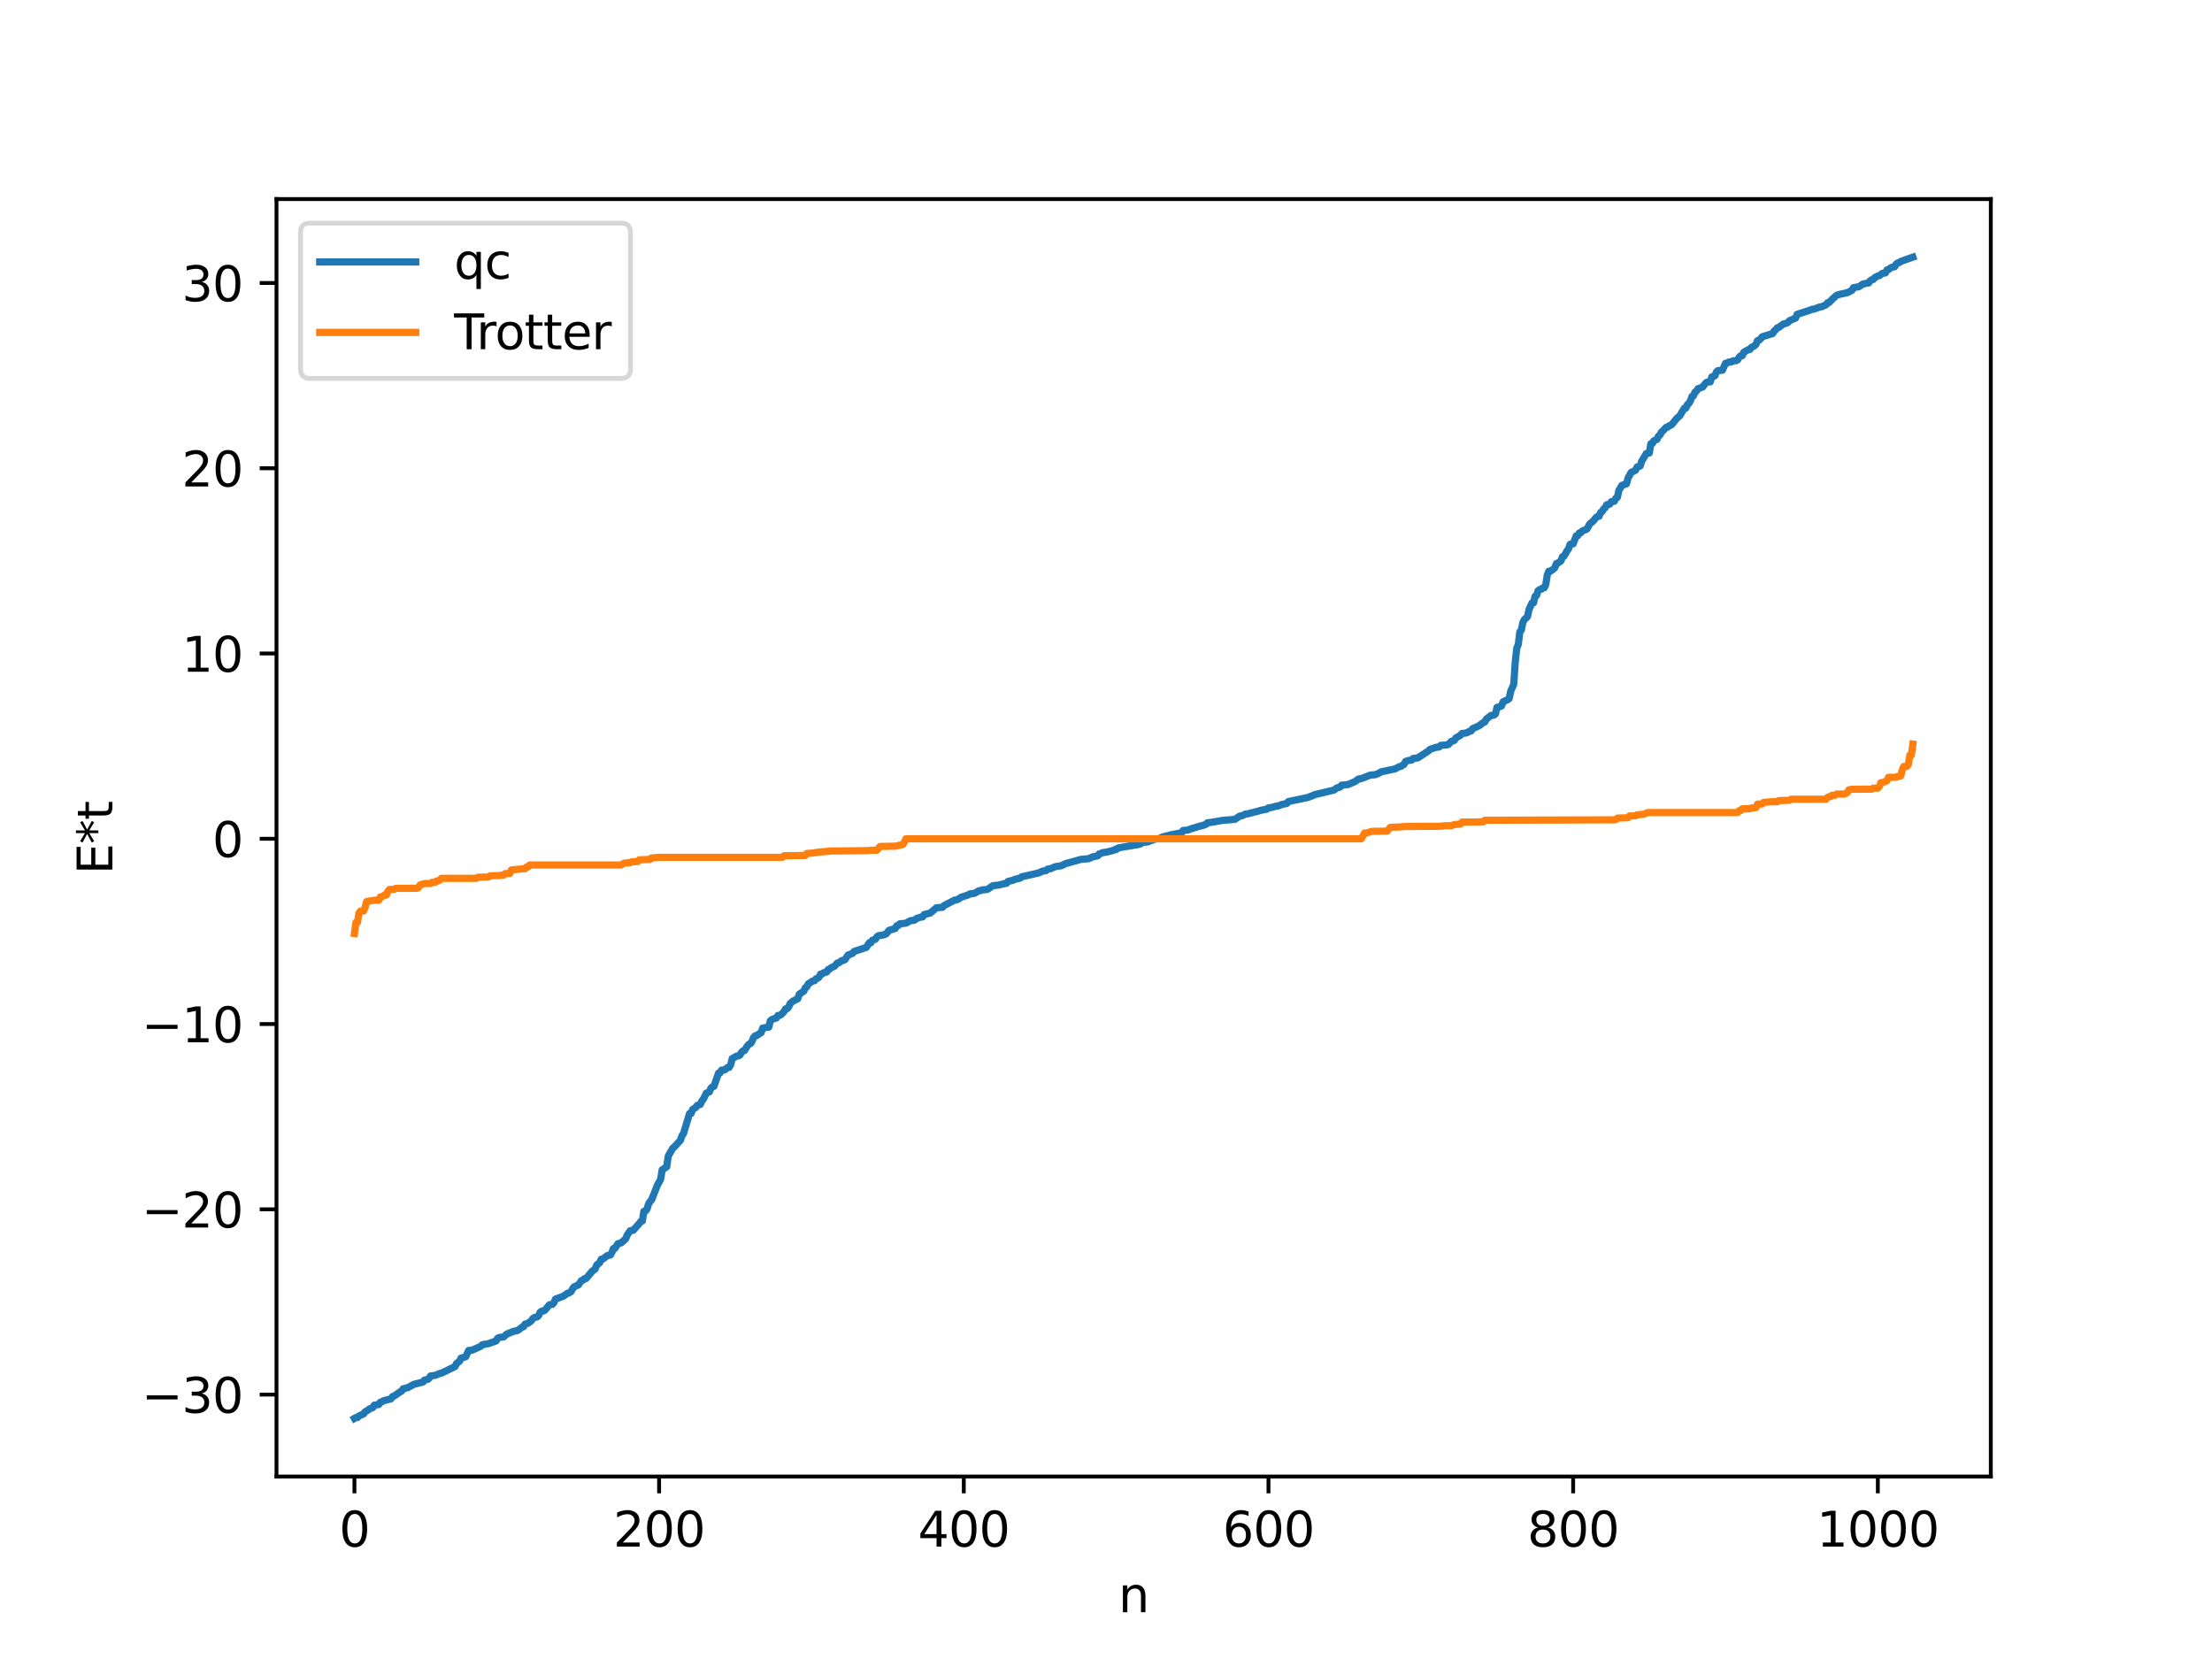 <?xml version="1.0" encoding="utf-8" standalone="no"?>
<!DOCTYPE svg PUBLIC "-//W3C//DTD SVG 1.1//EN"
  "http://www.w3.org/Graphics/SVG/1.1/DTD/svg11.dtd">
<svg xmlns:xlink="http://www.w3.org/1999/xlink" width="460.8pt" height="345.6pt" viewBox="0 0 460.8 345.6" xmlns="http://www.w3.org/2000/svg" version="1.1">
 <defs>
  <style type="text/css">*{stroke-linejoin: round; stroke-linecap: butt}</style>
 </defs>
 <g id="figure_1">
  <g id="patch_1">
   <path d="M 0 345.6 
L 460.8 345.6 
L 460.8 0 
L 0 0 
z
" style="fill: #ffffff"/>
  </g>
  <g id="axes_1">
   <g id="patch_2">
    <path d="M 57.6 307.584 
L 414.72 307.584 
L 414.72 41.472 
L 57.6 41.472 
z
" style="fill: #ffffff"/>
   </g>
   <g id="matplotlib.axis_1">
    <g id="xtick_1">
     <g id="line2d_1">
      <defs>
       <path id="m056d7c8ffb" d="M 0 0 
L 0 3.5 
" style="stroke: #000000; stroke-width: 0.8"/>
      </defs>
      <g>
       <use xlink:href="#m056d7c8ffb" x="73.833" y="307.584" style="stroke: #000000; stroke-width: 0.8"/>
      </g>
     </g>
     <g id="text_1">
      <!-- 0 -->
      <g transform="translate(70.651 322.182) scale(0.1 -0.1)">
       <defs>
        <path id="DejaVuSans-30" d="M 2034 4250 
Q 1547 4250 1301 3770 
Q 1056 3291 1056 2328 
Q 1056 1369 1301 889 
Q 1547 409 2034 409 
Q 2525 409 2770 889 
Q 3016 1369 3016 2328 
Q 3016 3291 2770 3770 
Q 2525 4250 2034 4250 
z
M 2034 4750 
Q 2819 4750 3233 4129 
Q 3647 3509 3647 2328 
Q 3647 1150 3233 529 
Q 2819 -91 2034 -91 
Q 1250 -91 836 529 
Q 422 1150 422 2328 
Q 422 3509 836 4129 
Q 1250 4750 2034 4750 
z
" transform="scale(0.016)"/>
       </defs>
       <use xlink:href="#DejaVuSans-30"/>
      </g>
     </g>
    </g>
    <g id="xtick_2">
     <g id="line2d_2">
      <g>
       <use xlink:href="#m056d7c8ffb" x="137.304" y="307.584" style="stroke: #000000; stroke-width: 0.8"/>
      </g>
     </g>
     <g id="text_2">
      <!-- 200 -->
      <g transform="translate(127.76 322.182) scale(0.1 -0.1)">
       <defs>
        <path id="DejaVuSans-32" d="M 1228 531 
L 3431 531 
L 3431 0 
L 469 0 
L 469 531 
Q 828 903 1448 1529 
Q 2069 2156 2228 2338 
Q 2531 2678 2651 2914 
Q 2772 3150 2772 3378 
Q 2772 3750 2511 3984 
Q 2250 4219 1831 4219 
Q 1534 4219 1204 4116 
Q 875 4013 500 3803 
L 500 4441 
Q 881 4594 1212 4672 
Q 1544 4750 1819 4750 
Q 2544 4750 2975 4387 
Q 3406 4025 3406 3419 
Q 3406 3131 3298 2873 
Q 3191 2616 2906 2266 
Q 2828 2175 2409 1742 
Q 1991 1309 1228 531 
z
" transform="scale(0.016)"/>
       </defs>
       <use xlink:href="#DejaVuSans-32"/>
       <use xlink:href="#DejaVuSans-30" x="63.623"/>
       <use xlink:href="#DejaVuSans-30" x="127.246"/>
      </g>
     </g>
    </g>
    <g id="xtick_3">
     <g id="line2d_3">
      <g>
       <use xlink:href="#m056d7c8ffb" x="200.775" y="307.584" style="stroke: #000000; stroke-width: 0.8"/>
      </g>
     </g>
     <g id="text_3">
      <!-- 400 -->
      <g transform="translate(191.231 322.182) scale(0.1 -0.1)">
       <defs>
        <path id="DejaVuSans-34" d="M 2419 4116 
L 825 1625 
L 2419 1625 
L 2419 4116 
z
M 2253 4666 
L 3047 4666 
L 3047 1625 
L 3713 1625 
L 3713 1100 
L 3047 1100 
L 3047 0 
L 2419 0 
L 2419 1100 
L 313 1100 
L 313 1709 
L 2253 4666 
z
" transform="scale(0.016)"/>
       </defs>
       <use xlink:href="#DejaVuSans-34"/>
       <use xlink:href="#DejaVuSans-30" x="63.623"/>
       <use xlink:href="#DejaVuSans-30" x="127.246"/>
      </g>
     </g>
    </g>
    <g id="xtick_4">
     <g id="line2d_4">
      <g>
       <use xlink:href="#m056d7c8ffb" x="264.246" y="307.584" style="stroke: #000000; stroke-width: 0.8"/>
      </g>
     </g>
     <g id="text_4">
      <!-- 600 -->
      <g transform="translate(254.702 322.182) scale(0.1 -0.1)">
       <defs>
        <path id="DejaVuSans-36" d="M 2113 2584 
Q 1688 2584 1439 2293 
Q 1191 2003 1191 1497 
Q 1191 994 1439 701 
Q 1688 409 2113 409 
Q 2538 409 2786 701 
Q 3034 994 3034 1497 
Q 3034 2003 2786 2293 
Q 2538 2584 2113 2584 
z
M 3366 4563 
L 3366 3988 
Q 3128 4100 2886 4159 
Q 2644 4219 2406 4219 
Q 1781 4219 1451 3797 
Q 1122 3375 1075 2522 
Q 1259 2794 1537 2939 
Q 1816 3084 2150 3084 
Q 2853 3084 3261 2657 
Q 3669 2231 3669 1497 
Q 3669 778 3244 343 
Q 2819 -91 2113 -91 
Q 1303 -91 875 529 
Q 447 1150 447 2328 
Q 447 3434 972 4092 
Q 1497 4750 2381 4750 
Q 2619 4750 2861 4703 
Q 3103 4656 3366 4563 
z
" transform="scale(0.016)"/>
       </defs>
       <use xlink:href="#DejaVuSans-36"/>
       <use xlink:href="#DejaVuSans-30" x="63.623"/>
       <use xlink:href="#DejaVuSans-30" x="127.246"/>
      </g>
     </g>
    </g>
    <g id="xtick_5">
     <g id="line2d_5">
      <g>
       <use xlink:href="#m056d7c8ffb" x="327.717" y="307.584" style="stroke: #000000; stroke-width: 0.8"/>
      </g>
     </g>
     <g id="text_5">
      <!-- 800 -->
      <g transform="translate(318.173 322.182) scale(0.1 -0.1)">
       <defs>
        <path id="DejaVuSans-38" d="M 2034 2216 
Q 1584 2216 1326 1975 
Q 1069 1734 1069 1313 
Q 1069 891 1326 650 
Q 1584 409 2034 409 
Q 2484 409 2743 651 
Q 3003 894 3003 1313 
Q 3003 1734 2745 1975 
Q 2488 2216 2034 2216 
z
M 1403 2484 
Q 997 2584 770 2862 
Q 544 3141 544 3541 
Q 544 4100 942 4425 
Q 1341 4750 2034 4750 
Q 2731 4750 3128 4425 
Q 3525 4100 3525 3541 
Q 3525 3141 3298 2862 
Q 3072 2584 2669 2484 
Q 3125 2378 3379 2068 
Q 3634 1759 3634 1313 
Q 3634 634 3220 271 
Q 2806 -91 2034 -91 
Q 1263 -91 848 271 
Q 434 634 434 1313 
Q 434 1759 690 2068 
Q 947 2378 1403 2484 
z
M 1172 3481 
Q 1172 3119 1398 2916 
Q 1625 2713 2034 2713 
Q 2441 2713 2670 2916 
Q 2900 3119 2900 3481 
Q 2900 3844 2670 4047 
Q 2441 4250 2034 4250 
Q 1625 4250 1398 4047 
Q 1172 3844 1172 3481 
z
" transform="scale(0.016)"/>
       </defs>
       <use xlink:href="#DejaVuSans-38"/>
       <use xlink:href="#DejaVuSans-30" x="63.623"/>
       <use xlink:href="#DejaVuSans-30" x="127.246"/>
      </g>
     </g>
    </g>
    <g id="xtick_6">
     <g id="line2d_6">
      <g>
       <use xlink:href="#m056d7c8ffb" x="391.188" y="307.584" style="stroke: #000000; stroke-width: 0.8"/>
      </g>
     </g>
     <g id="text_6">
      <!-- 1000 -->
      <g transform="translate(378.463 322.182) scale(0.1 -0.1)">
       <defs>
        <path id="DejaVuSans-31" d="M 794 531 
L 1825 531 
L 1825 4091 
L 703 3866 
L 703 4441 
L 1819 4666 
L 2450 4666 
L 2450 531 
L 3481 531 
L 3481 0 
L 794 0 
L 794 531 
z
" transform="scale(0.016)"/>
       </defs>
       <use xlink:href="#DejaVuSans-31"/>
       <use xlink:href="#DejaVuSans-30" x="63.623"/>
       <use xlink:href="#DejaVuSans-30" x="127.246"/>
       <use xlink:href="#DejaVuSans-30" x="190.869"/>
      </g>
     </g>
    </g>
    <g id="text_7">
     <!-- n -->
     <g transform="translate(232.991 335.861) scale(0.1 -0.1)">
      <defs>
       <path id="DejaVuSans-6e" d="M 3513 2113 
L 3513 0 
L 2938 0 
L 2938 2094 
Q 2938 2591 2744 2837 
Q 2550 3084 2163 3084 
Q 1697 3084 1428 2787 
Q 1159 2491 1159 1978 
L 1159 0 
L 581 0 
L 581 3500 
L 1159 3500 
L 1159 2956 
Q 1366 3272 1645 3428 
Q 1925 3584 2291 3584 
Q 2894 3584 3203 3211 
Q 3513 2838 3513 2113 
z
" transform="scale(0.016)"/>
      </defs>
      <use xlink:href="#DejaVuSans-6e"/>
     </g>
    </g>
   </g>
   <g id="matplotlib.axis_2">
    <g id="ytick_1">
     <g id="line2d_7">
      <defs>
       <path id="m0b0bbb9399" d="M 0 0 
L -3.5 0 
" style="stroke: #000000; stroke-width: 0.8"/>
      </defs>
      <g>
       <use xlink:href="#m0b0bbb9399" x="57.6" y="290.514" style="stroke: #000000; stroke-width: 0.8"/>
      </g>
     </g>
     <g id="text_8">
      <!-- −30 -->
      <g transform="translate(29.495 294.313) scale(0.1 -0.1)">
       <defs>
        <path id="DejaVuSans-2212" d="M 678 2272 
L 4684 2272 
L 4684 1741 
L 678 1741 
L 678 2272 
z
" transform="scale(0.016)"/>
        <path id="DejaVuSans-33" d="M 2597 2516 
Q 3050 2419 3304 2112 
Q 3559 1806 3559 1356 
Q 3559 666 3084 287 
Q 2609 -91 1734 -91 
Q 1441 -91 1130 -33 
Q 819 25 488 141 
L 488 750 
Q 750 597 1062 519 
Q 1375 441 1716 441 
Q 2309 441 2620 675 
Q 2931 909 2931 1356 
Q 2931 1769 2642 2001 
Q 2353 2234 1838 2234 
L 1294 2234 
L 1294 2753 
L 1863 2753 
Q 2328 2753 2575 2939 
Q 2822 3125 2822 3475 
Q 2822 3834 2567 4026 
Q 2313 4219 1838 4219 
Q 1578 4219 1281 4162 
Q 984 4106 628 3988 
L 628 4550 
Q 988 4650 1302 4700 
Q 1616 4750 1894 4750 
Q 2613 4750 3031 4423 
Q 3450 4097 3450 3541 
Q 3450 3153 3228 2886 
Q 3006 2619 2597 2516 
z
" transform="scale(0.016)"/>
       </defs>
       <use xlink:href="#DejaVuSans-2212"/>
       <use xlink:href="#DejaVuSans-33" x="83.789"/>
       <use xlink:href="#DejaVuSans-30" x="147.412"/>
      </g>
     </g>
    </g>
    <g id="ytick_2">
     <g id="line2d_8">
      <g>
       <use xlink:href="#m0b0bbb9399" x="57.6" y="251.92" style="stroke: #000000; stroke-width: 0.8"/>
      </g>
     </g>
     <g id="text_9">
      <!-- −20 -->
      <g transform="translate(29.495 255.719) scale(0.1 -0.1)">
       <use xlink:href="#DejaVuSans-2212"/>
       <use xlink:href="#DejaVuSans-32" x="83.789"/>
       <use xlink:href="#DejaVuSans-30" x="147.412"/>
      </g>
     </g>
    </g>
    <g id="ytick_3">
     <g id="line2d_9">
      <g>
       <use xlink:href="#m0b0bbb9399" x="57.6" y="213.326" style="stroke: #000000; stroke-width: 0.8"/>
      </g>
     </g>
     <g id="text_10">
      <!-- −10 -->
      <g transform="translate(29.495 217.125) scale(0.1 -0.1)">
       <use xlink:href="#DejaVuSans-2212"/>
       <use xlink:href="#DejaVuSans-31" x="83.789"/>
       <use xlink:href="#DejaVuSans-30" x="147.412"/>
      </g>
     </g>
    </g>
    <g id="ytick_4">
     <g id="line2d_10">
      <g>
       <use xlink:href="#m0b0bbb9399" x="57.6" y="174.731" style="stroke: #000000; stroke-width: 0.8"/>
      </g>
     </g>
     <g id="text_11">
      <!-- 0 -->
      <g transform="translate(44.237 178.531) scale(0.1 -0.1)">
       <use xlink:href="#DejaVuSans-30"/>
      </g>
     </g>
    </g>
    <g id="ytick_5">
     <g id="line2d_11">
      <g>
       <use xlink:href="#m0b0bbb9399" x="57.6" y="136.137" style="stroke: #000000; stroke-width: 0.8"/>
      </g>
     </g>
     <g id="text_12">
      <!-- 10 -->
      <g transform="translate(37.875 139.936) scale(0.1 -0.1)">
       <use xlink:href="#DejaVuSans-31"/>
       <use xlink:href="#DejaVuSans-30" x="63.623"/>
      </g>
     </g>
    </g>
    <g id="ytick_6">
     <g id="line2d_12">
      <g>
       <use xlink:href="#m0b0bbb9399" x="57.6" y="97.543" style="stroke: #000000; stroke-width: 0.8"/>
      </g>
     </g>
     <g id="text_13">
      <!-- 20 -->
      <g transform="translate(37.875 101.342) scale(0.1 -0.1)">
       <use xlink:href="#DejaVuSans-32"/>
       <use xlink:href="#DejaVuSans-30" x="63.623"/>
      </g>
     </g>
    </g>
    <g id="ytick_7">
     <g id="line2d_13">
      <g>
       <use xlink:href="#m0b0bbb9399" x="57.6" y="58.949" style="stroke: #000000; stroke-width: 0.8"/>
      </g>
     </g>
     <g id="text_14">
      <!-- 30 -->
      <g transform="translate(37.875 62.748) scale(0.1 -0.1)">
       <use xlink:href="#DejaVuSans-33"/>
       <use xlink:href="#DejaVuSans-30" x="63.623"/>
      </g>
     </g>
    </g>
    <g id="text_15">
     <!-- E*t -->
     <g transform="translate(23.416 182.148) rotate(-90) scale(0.1 -0.1)">
      <defs>
       <path id="DejaVuSans-45" d="M 628 4666 
L 3578 4666 
L 3578 4134 
L 1259 4134 
L 1259 2753 
L 3481 2753 
L 3481 2222 
L 1259 2222 
L 1259 531 
L 3634 531 
L 3634 0 
L 628 0 
L 628 4666 
z
" transform="scale(0.016)"/>
       <path id="DejaVuSans-2a" d="M 3009 3897 
L 1888 3291 
L 3009 2681 
L 2828 2375 
L 1778 3009 
L 1778 1831 
L 1422 1831 
L 1422 3009 
L 372 2375 
L 191 2681 
L 1313 3291 
L 191 3897 
L 372 4206 
L 1422 3572 
L 1422 4750 
L 1778 4750 
L 1778 3572 
L 2828 4206 
L 3009 3897 
z
" transform="scale(0.016)"/>
       <path id="DejaVuSans-74" d="M 1172 4494 
L 1172 3500 
L 2356 3500 
L 2356 3053 
L 1172 3053 
L 1172 1153 
Q 1172 725 1289 603 
Q 1406 481 1766 481 
L 2356 481 
L 2356 0 
L 1766 0 
Q 1100 0 847 248 
Q 594 497 594 1153 
L 594 3053 
L 172 3053 
L 172 3500 
L 594 3500 
L 594 4494 
L 1172 4494 
z
" transform="scale(0.016)"/>
      </defs>
      <use xlink:href="#DejaVuSans-45"/>
      <use xlink:href="#DejaVuSans-2a" x="63.184"/>
      <use xlink:href="#DejaVuSans-74" x="113.184"/>
     </g>
    </g>
   </g>
   <g id="line2d_14">
    <path d="M 73.833 295.488 
L 74.15 295.304 
L 74.467 295.304 
L 74.785 294.965 
L 75.737 294.543 
L 76.054 294.106 
L 76.689 293.735 
L 77.006 293.464 
L 77.641 293.252 
L 77.958 292.719 
L 78.593 292.623 
L 78.91 292.592 
L 79.228 292.108 
L 79.545 292.032 
L 79.862 291.81 
L 81.449 291.401 
L 81.767 290.932 
L 82.084 290.828 
L 83.353 289.952 
L 83.671 289.782 
L 83.988 289.306 
L 84.94 289.078 
L 86.21 288.384 
L 88.114 287.896 
L 88.431 287.491 
L 89.066 287.367 
L 89.383 287.128 
L 89.7 286.634 
L 90.653 286.508 
L 91.605 286.117 
L 91.922 286.076 
L 94.778 284.685 
L 95.096 284.048 
L 95.73 283.563 
L 96.048 282.919 
L 97 282.649 
L 97.634 281.323 
L 98.269 281.295 
L 99.539 280.732 
L 100.173 280.449 
L 100.491 280.127 
L 101.76 279.905 
L 103.347 279.341 
L 103.664 278.786 
L 103.981 278.625 
L 104.934 278.497 
L 105.568 277.914 
L 106.838 277.393 
L 107.79 277.169 
L 108.107 276.973 
L 108.742 276.456 
L 109.059 276.375 
L 109.377 275.847 
L 110.011 275.647 
L 110.646 275.179 
L 110.963 274.725 
L 111.281 274.482 
L 111.915 274.325 
L 112.233 274.003 
L 112.55 273.335 
L 112.867 273.128 
L 113.185 273.114 
L 113.502 272.961 
L 114.454 271.806 
L 115.089 271.711 
L 115.406 271.344 
L 115.724 270.621 
L 117.31 270.041 
L 118.262 269.382 
L 118.58 269.315 
L 118.897 269.121 
L 119.532 268.104 
L 120.484 267.671 
L 121.119 266.77 
L 121.436 266.685 
L 121.753 266.36 
L 122.071 266.355 
L 123.34 264.838 
L 123.975 264.364 
L 124.292 263.552 
L 124.927 263.044 
L 125.244 262.319 
L 125.562 262.3 
L 126.514 261.561 
L 127.148 261.443 
L 127.466 260.913 
L 127.783 260.084 
L 128.1 260.066 
L 128.735 259.071 
L 129.37 258.922 
L 130.322 258.092 
L 130.639 257.308 
L 131.274 256.385 
L 131.909 256.289 
L 133.178 254.863 
L 133.496 254.445 
L 133.813 254.348 
L 134.13 252.344 
L 134.448 252.282 
L 134.765 251.926 
L 135.082 250.869 
L 135.4 250.303 
L 135.717 249.999 
L 136.986 246.817 
L 137.621 245.696 
L 137.939 243.694 
L 138.891 243.058 
L 139.208 240.833 
L 140.16 239.172 
L 140.477 238.933 
L 141.747 237.534 
L 142.064 236.586 
L 142.381 236.151 
L 143.651 231.972 
L 143.968 231.964 
L 144.286 231.125 
L 144.92 230.731 
L 145.238 230.29 
L 145.872 230.088 
L 146.19 229.386 
L 146.507 228.994 
L 147.142 227.717 
L 147.777 227.462 
L 148.094 226.68 
L 148.411 226.407 
L 148.729 226.312 
L 149.681 223.556 
L 149.998 223.507 
L 150.315 222.923 
L 150.95 222.88 
L 151.585 222.366 
L 151.902 222.357 
L 152.22 221.794 
L 152.537 220.517 
L 153.489 219.986 
L 153.806 219.964 
L 154.124 219.827 
L 154.441 219.26 
L 154.758 218.931 
L 155.076 218.871 
L 155.71 217.856 
L 156.028 217.531 
L 156.345 217.4 
L 156.662 216.94 
L 156.98 216.149 
L 157.297 215.786 
L 157.615 215.748 
L 158.249 215.287 
L 158.567 215.112 
L 158.884 214.175 
L 159.519 214.057 
L 160.153 213.968 
L 160.471 212.653 
L 160.788 212.371 
L 161.74 212.06 
L 162.058 211.545 
L 162.375 211.539 
L 162.692 211.383 
L 163.327 210.729 
L 163.644 210.163 
L 163.962 210.134 
L 164.279 209.808 
L 164.596 209.053 
L 165.231 208.531 
L 166.183 208.059 
L 166.5 207.108 
L 167.453 206.468 
L 167.77 205.755 
L 168.087 205.554 
L 168.405 204.936 
L 169.039 204.523 
L 169.357 204.339 
L 169.674 204.301 
L 169.991 203.896 
L 170.309 203.798 
L 170.626 203.554 
L 170.943 202.919 
L 171.261 202.904 
L 171.578 202.638 
L 172.213 202.49 
L 172.53 201.961 
L 172.848 201.873 
L 173.165 201.563 
L 173.8 201.311 
L 174.434 200.616 
L 174.752 200.566 
L 175.386 200.091 
L 175.704 200.074 
L 176.021 199.904 
L 176.656 198.957 
L 177.291 198.726 
L 177.608 198.601 
L 177.925 198.209 
L 180.464 197.364 
L 181.099 196.393 
L 181.416 196.384 
L 181.734 195.871 
L 182.368 195.659 
L 182.686 195.143 
L 183.003 194.916 
L 183.955 194.779 
L 184.59 194.55 
L 185.224 193.798 
L 186.494 193.428 
L 186.811 192.838 
L 187.129 192.804 
L 187.446 192.451 
L 188.715 192.32 
L 189.35 191.964 
L 189.667 191.791 
L 190.302 191.731 
L 190.62 191.617 
L 190.937 191.331 
L 191.889 191.038 
L 192.206 191.011 
L 192.524 190.511 
L 193.793 190.202 
L 195.062 189.117 
L 196.332 189.01 
L 196.649 188.654 
L 198.871 187.504 
L 199.188 187.497 
L 199.823 187.196 
L 200.14 186.94 
L 201.727 186.416 
L 202.044 186.213 
L 202.996 186.102 
L 203.948 185.548 
L 204.266 185.539 
L 204.583 185.389 
L 205.535 185.312 
L 205.853 185.184 
L 206.805 184.511 
L 208.074 184.372 
L 209.343 184.046 
L 209.661 184.023 
L 209.978 183.62 
L 210.93 183.403 
L 211.565 183.141 
L 212.517 182.936 
L 212.834 182.656 
L 215.373 182.075 
L 216.325 181.858 
L 217.277 181.448 
L 217.912 181.378 
L 218.229 181.062 
L 218.864 180.961 
L 219.816 180.543 
L 221.086 180.344 
L 222.038 179.888 
L 222.672 179.719 
L 225.211 179.016 
L 226.481 178.907 
L 226.798 178.872 
L 227.75 178.453 
L 228.067 178.431 
L 228.702 178.257 
L 229.02 177.859 
L 229.337 177.812 
L 229.654 177.63 
L 230.606 177.49 
L 231.876 177.171 
L 232.193 176.997 
L 232.51 176.985 
L 232.828 176.687 
L 233.78 176.484 
L 236.953 175.963 
L 237.588 175.809 
L 237.905 175.518 
L 239.175 175.368 
L 239.492 175.162 
L 239.81 175.126 
L 240.444 174.838 
L 241.714 174.638 
L 242.031 174.395 
L 243.3 174.071 
L 243.935 173.893 
L 246.157 173.483 
L 246.474 172.993 
L 247.426 172.93 
L 248.061 172.667 
L 249.33 172.292 
L 249.965 172.083 
L 250.282 172.038 
L 250.917 171.832 
L 251.234 171.715 
L 251.552 171.402 
L 252.504 171.283 
L 254.725 170.889 
L 256.312 170.765 
L 257.264 170.678 
L 258.216 170.03 
L 258.851 169.89 
L 259.486 169.57 
L 259.803 169.569 
L 260.438 169.395 
L 262.024 168.999 
L 262.659 168.808 
L 263.929 168.558 
L 264.246 168.298 
L 264.881 168.21 
L 265.833 167.942 
L 266.15 167.927 
L 267.102 167.568 
L 268.054 167.377 
L 268.372 166.982 
L 272.497 166.116 
L 273.132 165.85 
L 273.449 165.776 
L 273.767 165.565 
L 277.892 164.587 
L 278.527 164.115 
L 279.162 163.97 
L 279.479 163.565 
L 280.748 163.45 
L 282.335 162.795 
L 282.97 162.292 
L 283.605 162.188 
L 285.509 161.452 
L 286.461 161.396 
L 287.096 161.151 
L 287.73 160.783 
L 290.586 160.184 
L 291.539 159.698 
L 291.856 159.628 
L 292.491 159.221 
L 292.808 158.614 
L 293.443 158.411 
L 294.077 158.337 
L 294.395 158.002 
L 295.347 157.882 
L 297.568 156.436 
L 297.886 156.111 
L 298.52 155.894 
L 299.155 155.677 
L 299.79 155.617 
L 300.107 155.279 
L 301.377 155.176 
L 301.694 155.115 
L 302.329 154.45 
L 302.963 154.238 
L 303.281 153.728 
L 303.915 153.36 
L 304.233 153.168 
L 304.55 152.797 
L 305.502 152.684 
L 306.137 152.341 
L 306.454 152.276 
L 306.772 151.788 
L 308.041 151.233 
L 308.993 150.54 
L 309.31 150.39 
L 309.628 149.798 
L 310.58 149.051 
L 311.215 148.976 
L 311.532 148.714 
L 311.849 147.353 
L 312.484 147.212 
L 312.801 147.049 
L 313.119 146.199 
L 313.753 145.889 
L 314.071 145.768 
L 314.388 145.514 
L 314.705 143.996 
L 315.34 142.557 
L 315.658 137.83 
L 315.975 135.048 
L 316.292 134.21 
L 316.61 131.625 
L 316.927 131.249 
L 317.244 129.627 
L 317.562 129.062 
L 318.196 128.467 
L 318.514 127.002 
L 319.148 125.598 
L 319.466 125.576 
L 319.783 124.22 
L 320.1 124.033 
L 320.418 123.047 
L 320.735 122.816 
L 321.053 122.756 
L 321.37 122.482 
L 321.687 122.453 
L 322.005 121.817 
L 322.322 119.802 
L 322.639 118.996 
L 322.957 118.99 
L 323.591 118.568 
L 323.909 118.235 
L 324.226 117.395 
L 324.543 117.291 
L 325.178 116.83 
L 325.496 115.974 
L 325.813 115.872 
L 326.448 114.749 
L 326.765 114.299 
L 327.082 113.389 
L 327.717 113.299 
L 328.352 111.625 
L 328.669 111.6 
L 328.986 111.035 
L 329.304 110.99 
L 329.621 110.618 
L 330.573 110.221 
L 331.208 109.096 
L 331.843 108.605 
L 332.477 107.819 
L 332.795 107.598 
L 333.112 107.549 
L 333.429 106.758 
L 333.747 106.578 
L 334.064 106.02 
L 334.381 105.796 
L 334.699 105.153 
L 335.334 105.037 
L 335.651 104.531 
L 336.286 104.425 
L 336.603 103.79 
L 336.92 103.631 
L 337.238 102.178 
L 337.872 101.113 
L 338.824 100.797 
L 339.142 99.617 
L 339.777 98.427 
L 340.411 98.126 
L 340.729 97.921 
L 341.046 97.286 
L 341.681 97.081 
L 341.998 96.063 
L 342.95 94.496 
L 343.585 94.367 
L 343.902 92.442 
L 344.22 92.382 
L 344.537 91.807 
L 345.172 91.54 
L 345.489 90.86 
L 345.806 90.619 
L 346.124 89.985 
L 346.441 89.74 
L 347.076 89.03 
L 347.393 88.979 
L 347.71 88.694 
L 348.028 88.603 
L 348.345 88.341 
L 349.297 87.154 
L 349.932 86.611 
L 350.884 85.026 
L 351.201 85.013 
L 351.519 84.275 
L 351.836 84.026 
L 352.153 83.491 
L 352.471 82.583 
L 352.788 82.442 
L 353.105 81.689 
L 353.423 81.445 
L 353.74 80.972 
L 354.692 80.621 
L 355.327 79.807 
L 355.644 79.582 
L 356.279 79.561 
L 356.596 78.53 
L 357.231 78.293 
L 357.548 77.516 
L 357.866 77.211 
L 358.818 77.118 
L 359.453 75.682 
L 359.77 75.636 
L 360.087 75.439 
L 360.722 75.371 
L 361.039 75.157 
L 361.674 75.141 
L 361.991 74.962 
L 362.309 74.394 
L 362.626 74.117 
L 362.943 74.099 
L 363.261 73.385 
L 364.213 72.828 
L 364.53 72.8 
L 364.848 72.376 
L 365.482 72.051 
L 365.8 71.746 
L 366.117 70.954 
L 366.434 70.878 
L 366.752 70.603 
L 367.069 70.17 
L 369.291 69.473 
L 369.608 68.928 
L 369.925 68.691 
L 370.243 68.293 
L 370.56 68.202 
L 371.512 67.488 
L 372.147 67.336 
L 372.464 67.17 
L 372.781 66.802 
L 373.734 66.393 
L 374.051 66.271 
L 374.368 65.489 
L 376.272 64.871 
L 376.907 64.663 
L 377.542 64.418 
L 377.859 64.406 
L 379.129 63.938 
L 379.446 63.924 
L 380.398 63.488 
L 380.715 63.066 
L 381.033 63.019 
L 381.667 62.352 
L 382.62 61.497 
L 383.254 61.311 
L 384.841 60.97 
L 385.793 60.485 
L 386.11 59.932 
L 387.062 59.751 
L 387.38 59.666 
L 388.015 59.198 
L 388.967 58.979 
L 389.284 58.941 
L 389.601 58.474 
L 389.919 58.266 
L 390.236 58.22 
L 390.553 57.818 
L 391.188 57.497 
L 391.505 57.421 
L 392.14 56.944 
L 392.775 56.857 
L 393.092 56.223 
L 393.41 56.142 
L 394.044 55.692 
L 394.679 55.579 
L 394.996 55.02 
L 395.314 54.781 
L 395.631 54.707 
L 395.948 54.467 
L 397.535 53.891 
L 398.487 53.568 
L 398.487 53.568 
" clip-path="url(#p7ef3b411b1)" style="fill: none; stroke: #1f77b4; stroke-width: 1.5; stroke-linecap: square"/>
   </g>
   <g id="line2d_15">
    <path d="M 73.833 194.462 
L 74.15 192.16 
L 74.467 192.16 
L 74.785 190.192 
L 75.102 189.783 
L 75.737 189.783 
L 76.054 189.047 
L 76.372 187.804 
L 77.958 187.535 
L 78.91 187.535 
L 79.228 186.834 
L 79.545 186.834 
L 80.18 186.423 
L 80.497 186.423 
L 80.815 185.647 
L 81.132 185.282 
L 82.084 185.276 
L 82.401 185.06 
L 86.844 185.048 
L 87.162 184.93 
L 87.479 184.368 
L 88.431 184.049 
L 89.7 184.049 
L 90.018 183.8 
L 90.653 183.8 
L 90.97 183.511 
L 91.287 183.511 
L 91.605 183.361 
L 91.922 182.974 
L 99.221 182.974 
L 99.539 182.744 
L 101.76 182.689 
L 102.077 182.45 
L 103.981 182.396 
L 104.616 182.303 
L 104.934 182.303 
L 105.251 181.975 
L 106.203 181.959 
L 106.52 181.219 
L 109.059 180.976 
L 109.377 180.976 
L 109.694 180.602 
L 110.011 180.602 
L 110.329 180.189 
L 129.37 180.189 
L 130.005 179.82 
L 130.639 179.734 
L 131.274 179.72 
L 131.591 179.528 
L 132.861 179.484 
L 133.178 179.115 
L 135.4 179.037 
L 135.717 178.722 
L 137.304 178.591 
L 163.01 178.591 
L 163.327 178.264 
L 167.77 178.204 
L 168.087 177.799 
L 169.357 177.691 
L 170.943 177.455 
L 171.896 177.404 
L 172.848 177.287 
L 180.781 177.201 
L 181.416 177.117 
L 182.686 177.117 
L 183.32 176.33 
L 186.494 176.277 
L 188.081 175.918 
L 188.398 175.429 
L 188.715 174.731 
L 283.605 174.731 
L 284.239 173.545 
L 284.557 173.545 
L 285.826 173.185 
L 289 173.133 
L 289.634 172.346 
L 291.856 172.262 
L 292.491 172.176 
L 300.107 172.126 
L 301.059 172.008 
L 302.329 172.008 
L 302.963 171.771 
L 304.233 171.663 
L 304.55 171.259 
L 308.993 171.199 
L 309.31 170.872 
L 336.286 170.783 
L 336.603 170.74 
L 336.92 170.425 
L 339.142 170.348 
L 339.459 169.978 
L 340.729 169.935 
L 341.046 169.743 
L 342.315 169.643 
L 343.267 169.273 
L 361.991 169.273 
L 362.309 168.86 
L 362.626 168.86 
L 362.943 168.487 
L 364.53 168.487 
L 364.848 168.316 
L 365.8 168.243 
L 366.117 167.504 
L 367.069 167.487 
L 367.386 167.16 
L 368.339 167.066 
L 369.291 167.012 
L 370.243 167.012 
L 370.56 166.774 
L 372.781 166.719 
L 373.099 166.488 
L 380.398 166.488 
L 380.715 166.102 
L 381.033 165.951 
L 381.35 165.951 
L 381.667 165.662 
L 382.302 165.662 
L 382.62 165.414 
L 384.206 165.414 
L 384.841 165.095 
L 385.158 164.533 
L 385.793 164.415 
L 388.967 164.403 
L 389.919 164.403 
L 390.236 164.187 
L 391.188 164.18 
L 391.505 163.815 
L 391.823 163.04 
L 392.14 163.04 
L 393.092 162.629 
L 393.41 161.928 
L 394.996 161.928 
L 395.314 161.735 
L 395.948 161.659 
L 396.266 160.416 
L 396.583 159.68 
L 397.218 159.68 
L 397.535 159.271 
L 397.853 157.303 
L 398.17 157.303 
L 398.487 155 
L 398.487 155 
" clip-path="url(#p7ef3b411b1)" style="fill: none; stroke: #ff7f0e; stroke-width: 1.5; stroke-linecap: square"/>
   </g>
   <g id="patch_3">
    <path d="M 57.6 307.584 
L 57.6 41.472 
" style="fill: none; stroke: #000000; stroke-width: 0.8; stroke-linejoin: miter; stroke-linecap: square"/>
   </g>
   <g id="patch_4">
    <path d="M 414.72 307.584 
L 414.72 41.472 
" style="fill: none; stroke: #000000; stroke-width: 0.8; stroke-linejoin: miter; stroke-linecap: square"/>
   </g>
   <g id="patch_5">
    <path d="M 57.6 307.584 
L 414.72 307.584 
" style="fill: none; stroke: #000000; stroke-width: 0.8; stroke-linejoin: miter; stroke-linecap: square"/>
   </g>
   <g id="patch_6">
    <path d="M 57.6 41.472 
L 414.72 41.472 
" style="fill: none; stroke: #000000; stroke-width: 0.8; stroke-linejoin: miter; stroke-linecap: square"/>
   </g>
   <g id="legend_1">
    <g id="patch_7">
     <path d="M 64.6 78.828 
L 129.342 78.828 
Q 131.342 78.828 131.342 76.828 
L 131.342 48.472 
Q 131.342 46.472 129.342 46.472 
L 64.6 46.472 
Q 62.6 46.472 62.6 48.472 
L 62.6 76.828 
Q 62.6 78.828 64.6 78.828 
z
" style="fill: #ffffff; opacity: 0.8; stroke: #cccccc; stroke-linejoin: miter"/>
    </g>
    <g id="line2d_16">
     <path d="M 66.6 54.57 
L 76.6 54.57 
L 86.6 54.57 
" style="fill: none; stroke: #1f77b4; stroke-width: 1.5; stroke-linecap: square"/>
    </g>
    <g id="text_16">
     <!-- qc -->
     <g transform="translate(94.6 58.07) scale(0.1 -0.1)">
      <defs>
       <path id="DejaVuSans-71" d="M 947 1747 
Q 947 1113 1208 752 
Q 1469 391 1925 391 
Q 2381 391 2643 752 
Q 2906 1113 2906 1747 
Q 2906 2381 2643 2742 
Q 2381 3103 1925 3103 
Q 1469 3103 1208 2742 
Q 947 2381 947 1747 
z
M 2906 525 
Q 2725 213 2448 61 
Q 2172 -91 1784 -91 
Q 1150 -91 751 415 
Q 353 922 353 1747 
Q 353 2572 751 3078 
Q 1150 3584 1784 3584 
Q 2172 3584 2448 3432 
Q 2725 3281 2906 2969 
L 2906 3500 
L 3481 3500 
L 3481 -1331 
L 2906 -1331 
L 2906 525 
z
" transform="scale(0.016)"/>
       <path id="DejaVuSans-63" d="M 3122 3366 
L 3122 2828 
Q 2878 2963 2633 3030 
Q 2388 3097 2138 3097 
Q 1578 3097 1268 2742 
Q 959 2388 959 1747 
Q 959 1106 1268 751 
Q 1578 397 2138 397 
Q 2388 397 2633 464 
Q 2878 531 3122 666 
L 3122 134 
Q 2881 22 2623 -34 
Q 2366 -91 2075 -91 
Q 1284 -91 818 406 
Q 353 903 353 1747 
Q 353 2603 823 3093 
Q 1294 3584 2113 3584 
Q 2378 3584 2631 3529 
Q 2884 3475 3122 3366 
z
" transform="scale(0.016)"/>
      </defs>
      <use xlink:href="#DejaVuSans-71"/>
      <use xlink:href="#DejaVuSans-63" x="63.477"/>
     </g>
    </g>
    <g id="line2d_17">
     <path d="M 66.6 69.249 
L 76.6 69.249 
L 86.6 69.249 
" style="fill: none; stroke: #ff7f0e; stroke-width: 1.5; stroke-linecap: square"/>
    </g>
    <g id="text_17">
     <!-- Trotter -->
     <g transform="translate(94.6 72.749) scale(0.1 -0.1)">
      <defs>
       <path id="DejaVuSans-54" d="M -19 4666 
L 3928 4666 
L 3928 4134 
L 2272 4134 
L 2272 0 
L 1638 0 
L 1638 4134 
L -19 4134 
L -19 4666 
z
" transform="scale(0.016)"/>
       <path id="DejaVuSans-72" d="M 2631 2963 
Q 2534 3019 2420 3045 
Q 2306 3072 2169 3072 
Q 1681 3072 1420 2755 
Q 1159 2438 1159 1844 
L 1159 0 
L 581 0 
L 581 3500 
L 1159 3500 
L 1159 2956 
Q 1341 3275 1631 3429 
Q 1922 3584 2338 3584 
Q 2397 3584 2469 3576 
Q 2541 3569 2628 3553 
L 2631 2963 
z
" transform="scale(0.016)"/>
       <path id="DejaVuSans-6f" d="M 1959 3097 
Q 1497 3097 1228 2736 
Q 959 2375 959 1747 
Q 959 1119 1226 758 
Q 1494 397 1959 397 
Q 2419 397 2687 759 
Q 2956 1122 2956 1747 
Q 2956 2369 2687 2733 
Q 2419 3097 1959 3097 
z
M 1959 3584 
Q 2709 3584 3137 3096 
Q 3566 2609 3566 1747 
Q 3566 888 3137 398 
Q 2709 -91 1959 -91 
Q 1206 -91 779 398 
Q 353 888 353 1747 
Q 353 2609 779 3096 
Q 1206 3584 1959 3584 
z
" transform="scale(0.016)"/>
       <path id="DejaVuSans-65" d="M 3597 1894 
L 3597 1613 
L 953 1613 
Q 991 1019 1311 708 
Q 1631 397 2203 397 
Q 2534 397 2845 478 
Q 3156 559 3463 722 
L 3463 178 
Q 3153 47 2828 -22 
Q 2503 -91 2169 -91 
Q 1331 -91 842 396 
Q 353 884 353 1716 
Q 353 2575 817 3079 
Q 1281 3584 2069 3584 
Q 2775 3584 3186 3129 
Q 3597 2675 3597 1894 
z
M 3022 2063 
Q 3016 2534 2758 2815 
Q 2500 3097 2075 3097 
Q 1594 3097 1305 2825 
Q 1016 2553 972 2059 
L 3022 2063 
z
" transform="scale(0.016)"/>
      </defs>
      <use xlink:href="#DejaVuSans-54"/>
      <use xlink:href="#DejaVuSans-72" x="46.334"/>
      <use xlink:href="#DejaVuSans-6f" x="85.197"/>
      <use xlink:href="#DejaVuSans-74" x="146.379"/>
      <use xlink:href="#DejaVuSans-74" x="185.588"/>
      <use xlink:href="#DejaVuSans-65" x="224.797"/>
      <use xlink:href="#DejaVuSans-72" x="286.32"/>
     </g>
    </g>
   </g>
  </g>
 </g>
 <defs>
  <clipPath id="p7ef3b411b1">
   <rect x="57.6" y="41.472" width="357.12" height="266.112"/>
  </clipPath>
 </defs>
</svg>
